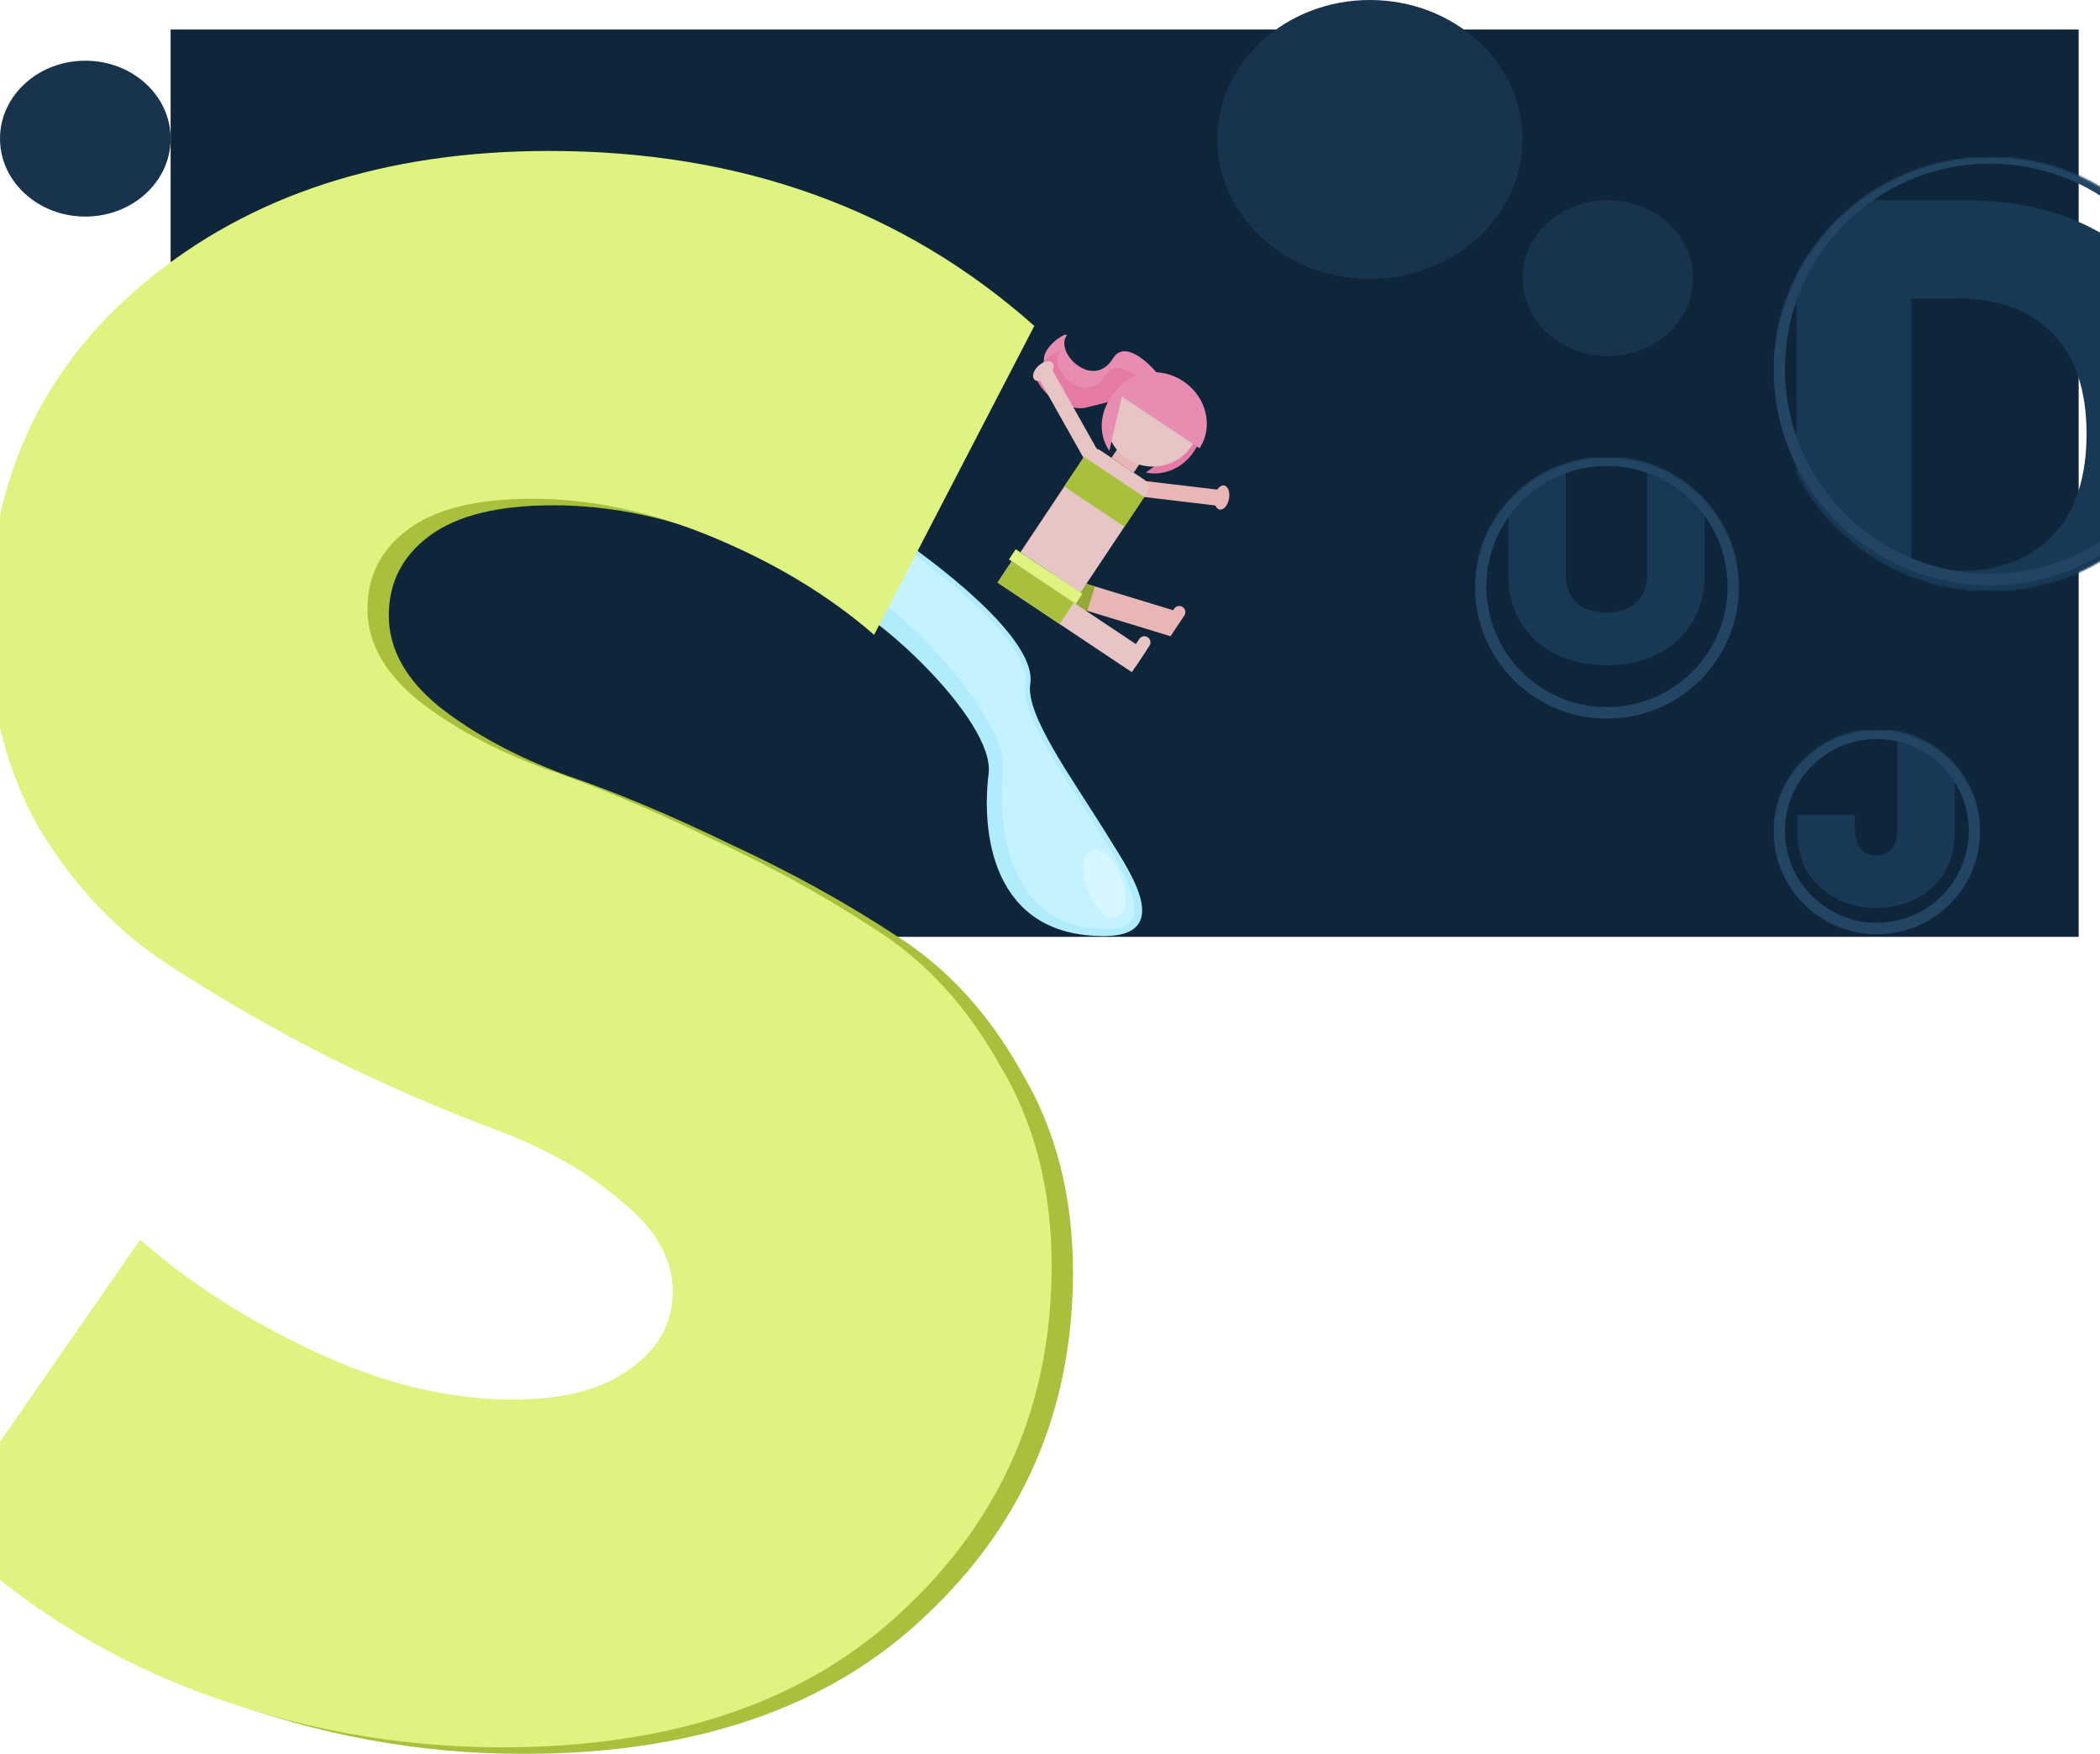 <svg width="1280" height="1069" viewBox="0 0 1280 1069" fill="none" xmlns="http://www.w3.org/2000/svg">
<rect x="104" y="18" width="1163" height="553" fill="#0E253A"/>
<g filter="url(#filter0_d_91_17324)">
<rect x="614.529" y="350.035" width="98.416" height="15.611" transform="rotate(16.957 614.529 350.035)" fill="#E9B6B6"/>
<rect x="613.109" y="349.716" width="47.276" height="15.611" transform="rotate(16.957 613.109 349.716)" fill="#94A934"/>
<path d="M669.488 224.313C676.14 213.396 690.447 226.2 696.588 233.853C684.875 237.286 676.692 239.481 657.805 244.134C649.525 246.558 634.61 240.387 628.367 229.437C622.174 218.573 643.762 206.374 640.916 210.865C634.147 221.548 657.543 243.918 669.488 224.313Z" fill="#E68DB1"/>
<path d="M665.158 234.477C671.81 223.56 686.117 236.364 692.257 244.017C680.545 247.45 672.362 249.645 653.475 254.298C645.195 256.722 630.279 250.551 624.037 239.601C617.844 228.737 639.432 216.538 636.586 221.029C629.817 231.713 653.213 254.082 665.158 234.477Z" fill="#E57AA5"/>
<path d="M689.392 294.002C704.804 297.221 720.124 286.297 723.611 269.601L689.392 294.002Z" fill="#E57AA5"/>
<rect x="672.988" y="278.267" width="16.29" height="8.145" transform="rotate(33.695 672.988 278.267)" fill="#E9B6B6"/>
<circle cx="693.698" cy="261.891" r="28.507" transform="rotate(33.695 693.698 261.891)" fill="#E7C5C5"/>
<path d="M668.793 296.795L734.244 304.572C736.913 304.889 738.819 307.309 738.502 309.978V309.978C738.185 312.647 735.764 314.553 733.096 314.236L667.645 306.459L668.793 296.795Z" fill="#E9B6B6"/>
<path d="M712.243 238.362C698.052 228.9 679.468 231.848 670.734 244.947L722.122 279.213C730.857 266.114 726.433 247.824 712.243 238.362Z" fill="#E68DB1"/>
<path d="M667.181 280.823C658.284 267.834 662.48 249.491 676.551 239.853L667.181 280.823Z" fill="#E68DB1"/>
<path d="M653.283 282.128C655.121 279.371 658.846 278.626 661.603 280.464L688.325 298.282C691.082 300.121 691.827 303.846 689.989 306.603L649.638 367.117L612.932 342.642L653.283 282.128Z" fill="#E7C5C5"/>
<path d="M665.08 289.48L632.738 232.049C631.42 229.708 628.452 228.878 626.111 230.197V230.197C623.769 231.516 622.94 234.483 624.258 236.825L656.6 294.256L665.08 289.48Z" fill="#E7C5C5"/>
<rect x="610.109" y="340.759" width="48.869" height="7.466" transform="rotate(33.695 610.109 340.759)" fill="#DFF480"/>
<rect x="607.662" y="348.101" width="98.416" height="15.611" transform="rotate(33.695 607.662 348.101)" fill="#E7C5C5"/>
<rect x="607.662" y="348.101" width="45.475" height="15.611" transform="rotate(33.695 607.662 348.101)" fill="#A8C03C"/>
<rect x="651.717" y="284.478" width="44.118" height="21.719" transform="rotate(33.695 651.717 284.478)" fill="#A8C03C"/>
<path d="M706.677 377.005C707.821 375.29 710.139 374.827 711.854 375.97V375.97C713.569 377.114 714.033 379.432 712.889 381.147L704.417 393.853L698.205 389.711L706.677 377.005Z" fill="#E9B6B6"/>
<path d="M685.404 395.452C686.547 393.736 688.865 393.273 690.58 394.417V394.417C692.296 395.56 692.759 397.878 691.615 399.594L683.143 412.299L676.931 408.157L685.404 395.452Z" fill="#E7C5C5"/>
<ellipse cx="735.765" cy="309.245" rx="4.412" ry="7.466" transform="rotate(10.771 735.765 309.245)" fill="#E9B6B6"/>
<ellipse cx="626.932" cy="232.24" rx="4.412" ry="7.466" transform="rotate(47.401 626.932 232.24)" fill="#E7C5C5"/>
</g>
<mask id="mask0_91_17324" style="mask-type:alpha" maskUnits="userSpaceOnUse" x="899" y="279" width="161" height="161">
<circle cx="979.5" cy="359.5" r="80.5" fill="#D9D9D9"/>
<circle cx="979.5" cy="359.5" r="80.5" stroke="#224564"/>
</mask>
<g mask="url(#mask0_91_17324)">
<path d="M919.4 350.4V260H954.4V350.4C954.4 357.733 956.6 363.4 961 367.4C965.533 371.4 971.6 373.4 979.2 373.4C986.8 373.4 992.8 371.4 997.2 367.4C1001.73 363.4 1004 357.733 1004 350.4V260H1039V350.4C1039 366.667 1033.53 379.933 1022.6 390.2C1011.67 400.333 997.267 405.4 979.4 405.4C961.4 405.4 946.867 400.333 935.8 390.2C924.867 379.933 919.4 366.667 919.4 350.4Z" fill="#183956"/>
<circle cx="979.5" cy="357.5" r="77" stroke="#224564" stroke-width="7"/>
</g>
<mask id="mask1_91_17324" style="mask-type:alpha" maskUnits="userSpaceOnUse" x="1081" y="96" width="264" height="264">
<circle cx="1213" cy="228" r="132" fill="#D9D9D9"/>
<circle cx="1213" cy="228" r="132" stroke="#224564"/>
</mask>
<g mask="url(#mask1_91_17324)">
<path d="M1095 408V122H1196.6C1241.93 122 1277.8 134.667 1304.2 160C1330.87 185.067 1344.2 219.867 1344.2 264.4C1344.2 309.2 1330.87 344.4 1304.2 370C1277.8 395.333 1241.93 408 1196.6 408H1095ZM1165 348H1193.8C1218.33 348 1237.4 340.8 1251 326.4C1264.87 312 1271.8 291.333 1271.8 264.4C1271.8 237.733 1264.87 217.333 1251 203.2C1237.13 189.067 1218.07 182 1193.8 182H1165V348Z" fill="#183956"/>
<circle cx="1213" cy="224.721" r="128.5" stroke="#224564" stroke-width="7"/>
</g>
<mask id="mask2_91_17324" style="mask-type:alpha" maskUnits="userSpaceOnUse" x="1081" y="445" width="126" height="126">
<circle cx="1144" cy="508" r="63" fill="#D9D9D9"/>
<circle cx="1144" cy="508" r="63" stroke="#224564"/>
</mask>
<g mask="url(#mask2_91_17324)">
<path d="M1095.6 507V496.6H1130.6V504.2C1130.6 515.667 1134.93 521.4 1143.6 521.4C1147.6 521.4 1150.73 520.133 1153 517.6C1155.27 515.067 1156.4 511.267 1156.4 506.2V438H1118V408H1191.4V507C1191.4 521.8 1186.67 533.267 1177.2 541.4C1167.73 549.4 1156.53 553.4 1143.6 553.4C1130.53 553.4 1119.27 549.333 1109.8 541.2C1100.33 533.067 1095.6 521.667 1095.6 507Z" fill="#183956"/>
<circle cx="1144" cy="506.435" r="59.5" stroke="#224564" stroke-width="7"/>
</g>
<g filter="url(#filter1_d_91_17324)">
<path d="M603.523 390.441C609.332 359.752 522.22 304.385 477.938 280.537C473.763 297.431 469.767 331.903 487.178 334.641C508.941 338.063 588.353 409.451 584.078 443.732C579.804 478.014 585.215 542.052 654.097 540.996C722.979 539.94 596.262 428.802 603.523 390.441Z" fill="#B0ECFB" stroke="#B0ECFB" stroke-width="3"/>
<path d="M606.483 388.83C611.228 358.323 531.597 301.678 491.189 277.169C487.694 293.947 484.65 328.256 500.429 331.272C520.152 335.043 593.087 407.537 589.789 441.652C586.49 475.767 592.434 539.713 654.662 539.794C716.89 539.875 600.553 426.964 606.483 388.83Z" fill="#C4F3FF" stroke="#B0ECFB" stroke-width="3"/>
<path d="M-43 906.702L57.5 740C87.413 766.333 142.15 783.189 183.5 802.5C224.85 821.811 266.687 829.02 305.398 829.02C336.19 829.02 359.945 822.876 376.661 810.587C394.257 798.299 403.055 782.499 403.055 763.188C403.055 743 392.497 724.567 371.382 707.889C351.147 690.334 325.633 675.851 294.84 664.44C269.151 643.709 234.333 631.757 194.544 620.991C158.472 602.558 125.04 583.247 94.248 563.058C63.455 542.87 37.501 515.22 16.386 480.11C-3.849 444.121 -13.967 402.867 -13.967 356.345C-13.967 270.324 17.706 200.981 81.051 148.315C145.276 94.772 227.536 68 327.832 68C444.845 68 479.939 88.901 560 160L489 321.5C461.726 297.8 465.96 319.479 428.129 303.679C390.298 287.88 353.346 279.98 317.275 279.98C283.843 279.98 258.769 286.124 242.053 298.413C225.337 310.701 216.979 326.94 216.979 347.129C216.979 367.317 227.096 385.75 247.331 402.428C268.446 419.105 294.4 433.149 325.193 444.56C355.986 455.093 389.418 469.138 425.489 486.693C461.561 503.37 494.993 521.803 525.786 541.992C556.578 561.303 582.092 588.952 602.328 624.94C623.443 660.051 634 700.867 634 747.388C634 830.776 604.087 900.558 544.261 956.735C485.315 1012.91 403.495 1041 298.799 1041C235.454 1041 173.429 1029.59 112.723 1006.77C52.897 983.945 0.99 950.591 -43 906.702Z" fill="#A8C03C"/>
<path d="M-56 902.702L65.411 727.589C95.324 753.922 130.956 776.743 172.306 796.054C213.656 815.365 253.687 825.02 292.398 825.02C323.19 825.02 346.945 818.876 363.661 806.587C381.257 794.299 390.055 778.499 390.055 759.188C390.055 739 379.497 720.567 358.382 703.889C338.147 686.334 312.633 671.851 281.84 660.44C251.047 649.029 217.615 634.546 181.544 616.991C145.472 598.557 112.04 579.247 81.248 559.058C50.455 538.87 24.501 511.22 3.386 476.11C-16.849 440.121 -26.967 398.866 -26.967 352.345C-26.967 266.324 4.706 196.981 68.051 144.315C132.276 90.772 214.536 64 314.832 64C431.845 64 530.381 99.549 610.442 170.648L512.786 358.928C485.512 335.229 452.96 315.479 415.129 299.679C377.298 283.88 340.346 275.98 304.275 275.98C270.843 275.98 245.769 282.124 229.053 294.413C212.337 306.701 203.979 322.94 203.979 343.129C203.979 363.317 214.096 381.75 234.331 398.428C255.446 415.105 281.4 429.149 312.193 440.56C342.986 451.093 376.418 465.138 412.489 482.693C448.561 499.37 481.993 517.803 512.786 537.992C543.578 557.303 569.092 584.952 589.328 620.94C610.443 656.051 621 696.867 621 743.388C621 826.776 591.087 896.558 531.261 952.735C472.315 1008.91 390.495 1037 285.799 1037C222.454 1037 160.429 1025.59 99.723 1002.77C39.897 979.945 -12.01 946.59 -56 902.702Z" fill="#DFF480"/>
<ellipse cx="653.242" cy="510.493" rx="11" ry="22" transform="rotate(-21.308 653.242 510.493)" fill="#D6F7FF"/>
</g>
<ellipse cx="835" cy="85" rx="93" ry="85" fill="#18344D"/>
<ellipse cx="980" cy="169.5" rx="52" ry="47.5" fill="#18344D"/>
<ellipse cx="52" cy="84.5" rx="52" ry="47.5" fill="#18344D"/>
<defs>
<filter id="filter0_d_91_17324" x="599.002" y="203.909" width="150.316" height="211.778" filterUnits="userSpaceOnUse" color-interpolation-filters="sRGB">
<feFlood flood-opacity="0" result="BackgroundImageFix"/>
<feColorMatrix in="SourceAlpha" type="matrix" values="0 0 0 0 0 0 0 0 0 0 0 0 0 0 0 0 0 0 127 0" result="hardAlpha"/>
<feOffset dx="9" dy="-6"/>
<feComposite in2="hardAlpha" operator="out"/>
<feColorMatrix type="matrix" values="0 0 0 0 0.094 0 0 0 0 0.224 0 0 0 0 0.337 0 0 0 1 0"/>
<feBlend mode="normal" in2="BackgroundImageFix" result="effect1_dropShadow_91_17324"/>
<feBlend mode="normal" in="SourceGraphic" in2="effect1_dropShadow_91_17324" result="shape"/>
</filter>
<filter id="filter1_d_91_17324" x="-56" y="64" width="752.176" height="1005" filterUnits="userSpaceOnUse" color-interpolation-filters="sRGB">
<feFlood flood-opacity="0" result="BackgroundImageFix"/>
<feColorMatrix in="SourceAlpha" type="matrix" values="0 0 0 0 0 0 0 0 0 0 0 0 0 0 0 0 0 0 127 0" result="hardAlpha"/>
<feOffset dx="20" dy="28"/>
<feComposite in2="hardAlpha" operator="out"/>
<feColorMatrix type="matrix" values="0 0 0 0 0.094 0 0 0 0 0.224 0 0 0 0 0.337 0 0 0 1 0"/>
<feBlend mode="normal" in2="BackgroundImageFix" result="effect1_dropShadow_91_17324"/>
<feBlend mode="normal" in="SourceGraphic" in2="effect1_dropShadow_91_17324" result="shape"/>
</filter>
</defs>
</svg>

